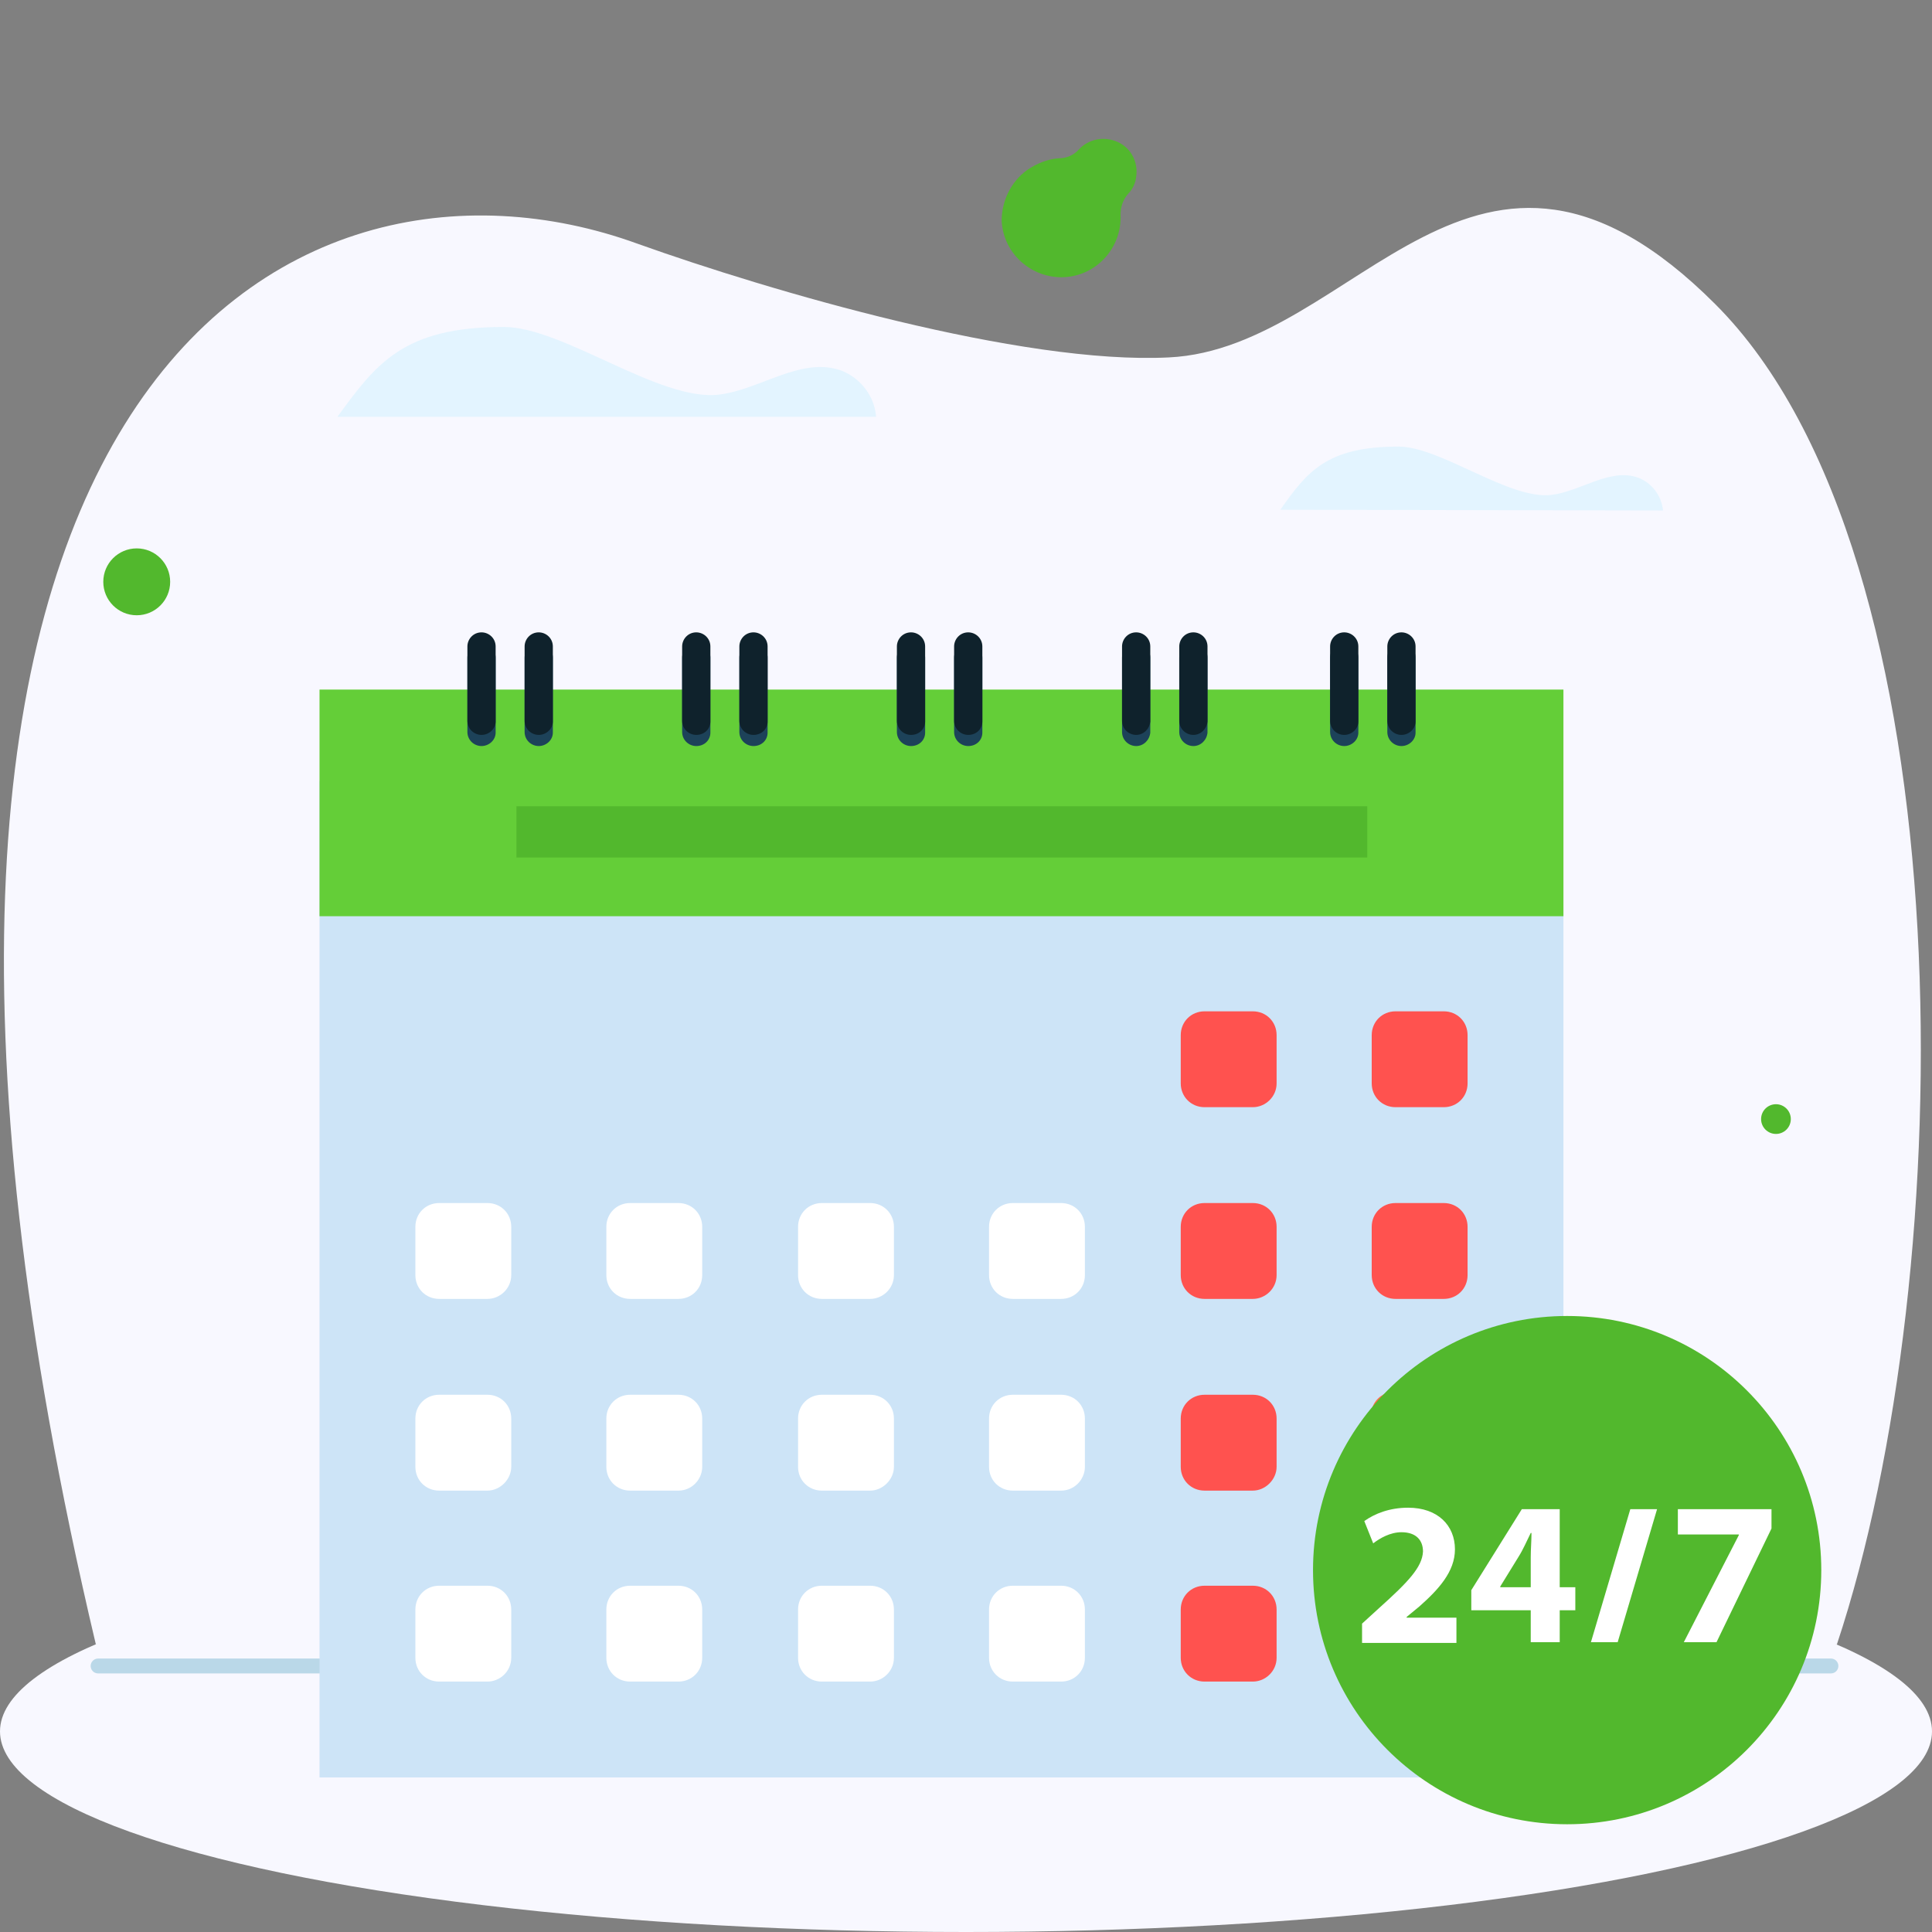 <svg version="1.1" id="Layer_1" xmlns="http://www.w3.org/2000/svg" x="0" y="0" viewBox="0 0 260 260" xml:space="preserve"><rect x="0" y="0" width="260" height="260" fill="#808080" stroke="none"/><style>.st1{fill:#f8f8ff}.st2{fill:#52b82d}.st15{fill:#cde4f7}.st17{fill:#ff524f}.st18{fill:#fff}.st19{fill:#1d4259}.st20{fill:#0f222c}</style><g id="Слой_51"><ellipse class="st1" cx="130" cy="233" rx="130" ry="27"/><path class="st1" d="M247.2 221.3c16.7-50.2 17.7-146.4-16.4-180.4-32.3-32.3-48.2 6-73.5 7.2-19.8 1-53.6-8.9-71.5-15.3-46.8-17-113 19.1-72.9 188.5 81-.3 153.2.3 234.3 0z"/><path d="M172.3 68.6c3.6-5.1 6.2-8.5 15.9-8.5 5.7 0 14.9 7.2 20.6 6.5 4-.5 7.9-3.7 11.7-2.3 1.8.7 3.1 2.4 3.3 4.4l-51.5-.1zM45.4 56.1C50.6 49 54.2 44 67.8 44c8 0 21 10.1 29 9.1 5.6-.7 11.1-5.2 16.5-3.2 2.5 1 4.4 3.4 4.6 6.2H45.4z" fill="#e3f4ff"/><circle class="st2" cx="239" cy="150.6" r="2"/><path class="st2" d="M138.2 22.9c1.3-.9 2.8-1.5 4.3-1.6 1 0 2-.4 2.7-1.2 1.3-1.4 3.4-1.8 5.2-1s2.8 2.7 2.5 4.7c-.1.9-.5 1.7-1.1 2.3-.7.8-1 1.8-1 2.8.2 4.4-3.2 8.2-7.6 8.4-4.4.2-8.2-3.2-8.4-7.6 0-2.6 1.2-5.2 3.4-6.8z"/><circle class="st2" cx="18.4" cy="78.3" r="4.5"/></g><path fill="none" stroke="#bad8e8" stroke-width="2" stroke-linecap="round" stroke-miterlimit="10" d="M13.2 224.2h233.2"/><path class="st15" d="M43 105.1h167.4v134.1H43z"/><path fill="#64ce38" d="M43 92.8h167.4v30.5H43z"/><path class="st17" d="M168.6 149h-6.5c-1.8 0-3.2-1.4-3.2-3.2v-6.5c0-1.8 1.4-3.2 3.2-3.2h6.5c1.8 0 3.2 1.4 3.2 3.2v6.5c0 1.8-1.5 3.2-3.2 3.2zm25.7 0h-6.5c-1.8 0-3.2-1.4-3.2-3.2v-6.5c0-1.8 1.4-3.2 3.2-3.2h6.5c1.8 0 3.2 1.4 3.2 3.2v6.5c0 1.8-1.4 3.2-3.2 3.2z"/><path class="st18" d="M117.1 174.8h-6.5c-1.8 0-3.2-1.4-3.2-3.2v-6.5c0-1.8 1.4-3.2 3.2-3.2h6.5c1.8 0 3.2 1.4 3.2 3.2v6.5c0 1.8-1.5 3.2-3.2 3.2zm25.7 0h-6.5c-1.8 0-3.2-1.4-3.2-3.2v-6.5c0-1.8 1.4-3.2 3.2-3.2h6.5c1.8 0 3.2 1.4 3.2 3.2v6.5c0 1.8-1.4 3.2-3.2 3.2zm-77.2 0h-6.5c-1.8 0-3.2-1.4-3.2-3.2v-6.5c0-1.8 1.4-3.2 3.2-3.2h6.5c1.8 0 3.2 1.4 3.2 3.2v6.5c0 1.8-1.5 3.2-3.2 3.2zm25.7 0h-6.5c-1.8 0-3.2-1.4-3.2-3.2v-6.5c0-1.8 1.4-3.2 3.2-3.2h6.5c1.8 0 3.2 1.4 3.2 3.2v6.5c0 1.8-1.4 3.2-3.2 3.2z"/><path class="st17" d="M168.6 174.8h-6.5c-1.8 0-3.2-1.4-3.2-3.2v-6.5c0-1.8 1.4-3.2 3.2-3.2h6.5c1.8 0 3.2 1.4 3.2 3.2v6.5c0 1.8-1.5 3.2-3.2 3.2zm25.7 0h-6.5c-1.8 0-3.2-1.4-3.2-3.2v-6.5c0-1.8 1.4-3.2 3.2-3.2h6.5c1.8 0 3.2 1.4 3.2 3.2v6.5c0 1.8-1.4 3.2-3.2 3.2z"/><path class="st18" d="M117.1 200.6h-6.5c-1.8 0-3.2-1.4-3.2-3.2v-6.5c0-1.8 1.4-3.2 3.2-3.2h6.5c1.8 0 3.2 1.4 3.2 3.2v6.5c0 1.7-1.5 3.2-3.2 3.2zm25.7 0h-6.5c-1.8 0-3.2-1.4-3.2-3.2v-6.5c0-1.8 1.4-3.2 3.2-3.2h6.5c1.8 0 3.2 1.4 3.2 3.2v6.5c0 1.7-1.4 3.2-3.2 3.2zm-77.2 0h-6.5c-1.8 0-3.2-1.4-3.2-3.2v-6.5c0-1.8 1.4-3.2 3.2-3.2h6.5c1.8 0 3.2 1.4 3.2 3.2v6.5c0 1.7-1.5 3.2-3.2 3.2zm25.7 0h-6.5c-1.8 0-3.2-1.4-3.2-3.2v-6.5c0-1.8 1.4-3.2 3.2-3.2h6.5c1.8 0 3.2 1.4 3.2 3.2v6.5c0 1.7-1.4 3.2-3.2 3.2z"/><path class="st17" d="M168.6 200.6h-6.5c-1.8 0-3.2-1.4-3.2-3.2v-6.5c0-1.8 1.4-3.2 3.2-3.2h6.5c1.8 0 3.2 1.4 3.2 3.2v6.5c0 1.7-1.5 3.2-3.2 3.2z"/><path class="st15" d="M194.3 200.6h-6.5c-1.8 0-3.2-1.4-3.2-3.2v-6.5c0-1.8 1.4-3.2 3.2-3.2h6.5c1.8 0 3.2 1.4 3.2 3.2v6.5c0 1.7-1.4 3.2-3.2 3.2z"/><path class="st18" d="M117.1 226.3h-6.5c-1.8 0-3.2-1.4-3.2-3.2v-6.5c0-1.8 1.4-3.2 3.2-3.2h6.5c1.8 0 3.2 1.4 3.2 3.2v6.5c0 1.8-1.5 3.2-3.2 3.2zm25.7 0h-6.5c-1.8 0-3.2-1.4-3.2-3.2v-6.5c0-1.8 1.4-3.2 3.2-3.2h6.5c1.8 0 3.2 1.4 3.2 3.2v6.5c0 1.8-1.4 3.2-3.2 3.2zm-77.2 0h-6.5c-1.8 0-3.2-1.4-3.2-3.2v-6.5c0-1.8 1.4-3.2 3.2-3.2h6.5c1.8 0 3.2 1.4 3.2 3.2v6.5c0 1.8-1.5 3.2-3.2 3.2zm25.7 0h-6.5c-1.8 0-3.2-1.4-3.2-3.2v-6.5c0-1.8 1.4-3.2 3.2-3.2h6.5c1.8 0 3.2 1.4 3.2 3.2v6.5c0 1.8-1.4 3.2-3.2 3.2z"/><path class="st17" d="M168.6 226.3h-6.5c-1.8 0-3.2-1.4-3.2-3.2v-6.5c0-1.8 1.4-3.2 3.2-3.2h6.5c1.8 0 3.2 1.4 3.2 3.2v6.5c0 1.8-1.5 3.2-3.2 3.2z"/><path class="st15" d="M194.3 226.3h-6.5c-1.8 0-3.2-1.4-3.2-3.2v-6.5c0-1.8 1.4-3.2 3.2-3.2h6.5c1.8 0 3.2 1.4 3.2 3.2v6.5c0 1.8-1.4 3.2-3.2 3.2z"/><path class="st2" d="M69.5 108.5H184v6.9H69.5z"/><path class="st19" d="M64.8 100.4c-1 0-1.9-.8-1.9-1.9v-10c0-1 .8-1.9 1.9-1.9 1 0 1.9.8 1.9 1.9v10.1c0 1-.9 1.8-1.9 1.8zm7.7 0c-1 0-1.9-.8-1.9-1.9v-10c0-1 .8-1.9 1.9-1.9 1 0 1.9.8 1.9 1.9v10.1c0 1-.9 1.8-1.9 1.8z"/><path class="st20" d="M64.8 98.9c-1 0-1.9-.8-1.9-1.9V87c0-1 .8-1.9 1.9-1.9 1 0 1.9.8 1.9 1.9v10.1c0 1-.9 1.8-1.9 1.8zm7.7 0c-1 0-1.9-.8-1.9-1.9V87c0-1 .8-1.9 1.9-1.9 1 0 1.9.8 1.9 1.9v10.1c0 1-.9 1.8-1.9 1.8z"/><path class="st19" d="M93.7 100.4c-1 0-1.9-.8-1.9-1.9v-10c0-1 .8-1.9 1.9-1.9 1 0 1.9.8 1.9 1.9v10.1c0 1-.8 1.8-1.9 1.8zm7.7 0c-1 0-1.9-.8-1.9-1.9v-10c0-1 .8-1.9 1.9-1.9 1 0 1.9.8 1.9 1.9v10.1c0 1-.8 1.8-1.9 1.8z"/><path class="st20" d="M93.7 98.9c-1 0-1.9-.8-1.9-1.9V87c0-1 .8-1.9 1.9-1.9 1 0 1.9.8 1.9 1.9v10.1c0 1-.8 1.8-1.9 1.8zm7.7 0c-1 0-1.9-.8-1.9-1.9V87c0-1 .8-1.9 1.9-1.9 1 0 1.9.8 1.9 1.9v10.1c0 1-.8 1.8-1.9 1.8z"/><path class="st19" d="M122.6 100.4c-1 0-1.9-.8-1.9-1.9v-10c0-1 .8-1.9 1.9-1.9 1 0 1.9.8 1.9 1.9v10.1c0 1-.8 1.8-1.9 1.8zm7.7 0c-1 0-1.9-.8-1.9-1.9v-10c0-1 .8-1.9 1.9-1.9 1 0 1.9.8 1.9 1.9v10.1c0 1-.8 1.8-1.9 1.8z"/><path class="st20" d="M122.6 98.9c-1 0-1.9-.8-1.9-1.9V87c0-1 .8-1.9 1.9-1.9 1 0 1.9.8 1.9 1.9v10.1c0 1-.8 1.8-1.9 1.8zm7.7 0c-1 0-1.9-.8-1.9-1.9V87c0-1 .8-1.9 1.9-1.9 1 0 1.9.8 1.9 1.9v10.1c0 1-.8 1.8-1.9 1.8z"/><path class="st19" d="M152.9 100.4c-1 0-1.9-.8-1.9-1.9v-10c0-1 .8-1.9 1.9-1.9 1 0 1.9.8 1.9 1.9v10.1c-.1 1-.9 1.8-1.9 1.8zm7.7 0c-1 0-1.9-.8-1.9-1.9v-10c0-1 .8-1.9 1.9-1.9 1 0 1.9.8 1.9 1.9v10.1c-.1 1-.9 1.8-1.9 1.8z"/><path class="st20" d="M152.9 98.9c-1 0-1.9-.8-1.9-1.9V87c0-1 .8-1.9 1.9-1.9 1 0 1.9.8 1.9 1.9v10.1c-.1 1-.9 1.8-1.9 1.8zm7.7 0c-1 0-1.9-.8-1.9-1.9V87c0-1 .8-1.9 1.9-1.9 1 0 1.9.8 1.9 1.9v10.1c-.1 1-.9 1.8-1.9 1.8z"/><path class="st19" d="M180.9 100.4c-1 0-1.9-.8-1.9-1.9v-10c0-1 .8-1.9 1.9-1.9 1 0 1.9.8 1.9 1.9v10.1c0 1-.9 1.8-1.9 1.8zm7.7 0c-1 0-1.9-.8-1.9-1.9v-10c0-1 .8-1.9 1.9-1.9 1 0 1.9.8 1.9 1.9v10.1c0 1-.9 1.8-1.9 1.8z"/><path class="st20" d="M180.9 98.9c-1 0-1.9-.8-1.9-1.9V87c0-1 .8-1.9 1.9-1.9 1 0 1.9.8 1.9 1.9v10.1c0 1-.9 1.8-1.9 1.8zm7.7 0c-1 0-1.9-.8-1.9-1.9V87c0-1 .8-1.9 1.9-1.9 1 0 1.9.8 1.9 1.9v10.1c0 1-.9 1.8-1.9 1.8z"/><path d="M194.2 200.2h-6.5c-1.8 0-3.2-1.4-3.2-3.2v-6.5c0-1.8 1.4-3.2 3.2-3.2h6.5c1.8 0 3.2 1.4 3.2 3.2v6.5c0 1.8-1.4 3.2-3.2 3.2zm0 25.8h-6.5c-1.8 0-3.2-1.4-3.2-3.2v-6.5c0-1.8 1.4-3.2 3.2-3.2h6.5c1.8 0 3.2 1.4 3.2 3.2v6.5c0 1.8-1.4 3.2-3.2 3.2z" fill="#ff6c45"/><circle class="st2" cx="210.9" cy="211.3" r="34.2"/><path class="st18" d="M183.3 221v-2.5l2.3-2.1c3.9-3.5 5.8-5.5 5.9-7.6 0-1.5-.9-2.6-2.9-2.6-1.5 0-2.9.8-3.8 1.5l-1.2-3c1.4-1 3.4-1.8 5.9-1.8 4 0 6.3 2.4 6.3 5.6 0 3-2.2 5.4-4.8 7.7l-1.7 1.4v.1h6.7v3.4h-12.7zm22.7 0v-4.3h-8V214l6.8-10.9h5.1v10.5h2.1v3.1h-2.1v4.3H206zm0-7.4v-4c0-1.1.1-2.2.1-3.3h-.1c-.6 1.2-1 2.2-1.7 3.3l-2.4 3.9v.1h4.1zm8.1 7.4l5.3-17.9h3.6l-5.3 17.9h-3.6zm24.3-17.9v2.6L231 221h-4.4l7.4-14.4v-.1h-8.2v-3.4h12.6z"/></svg>